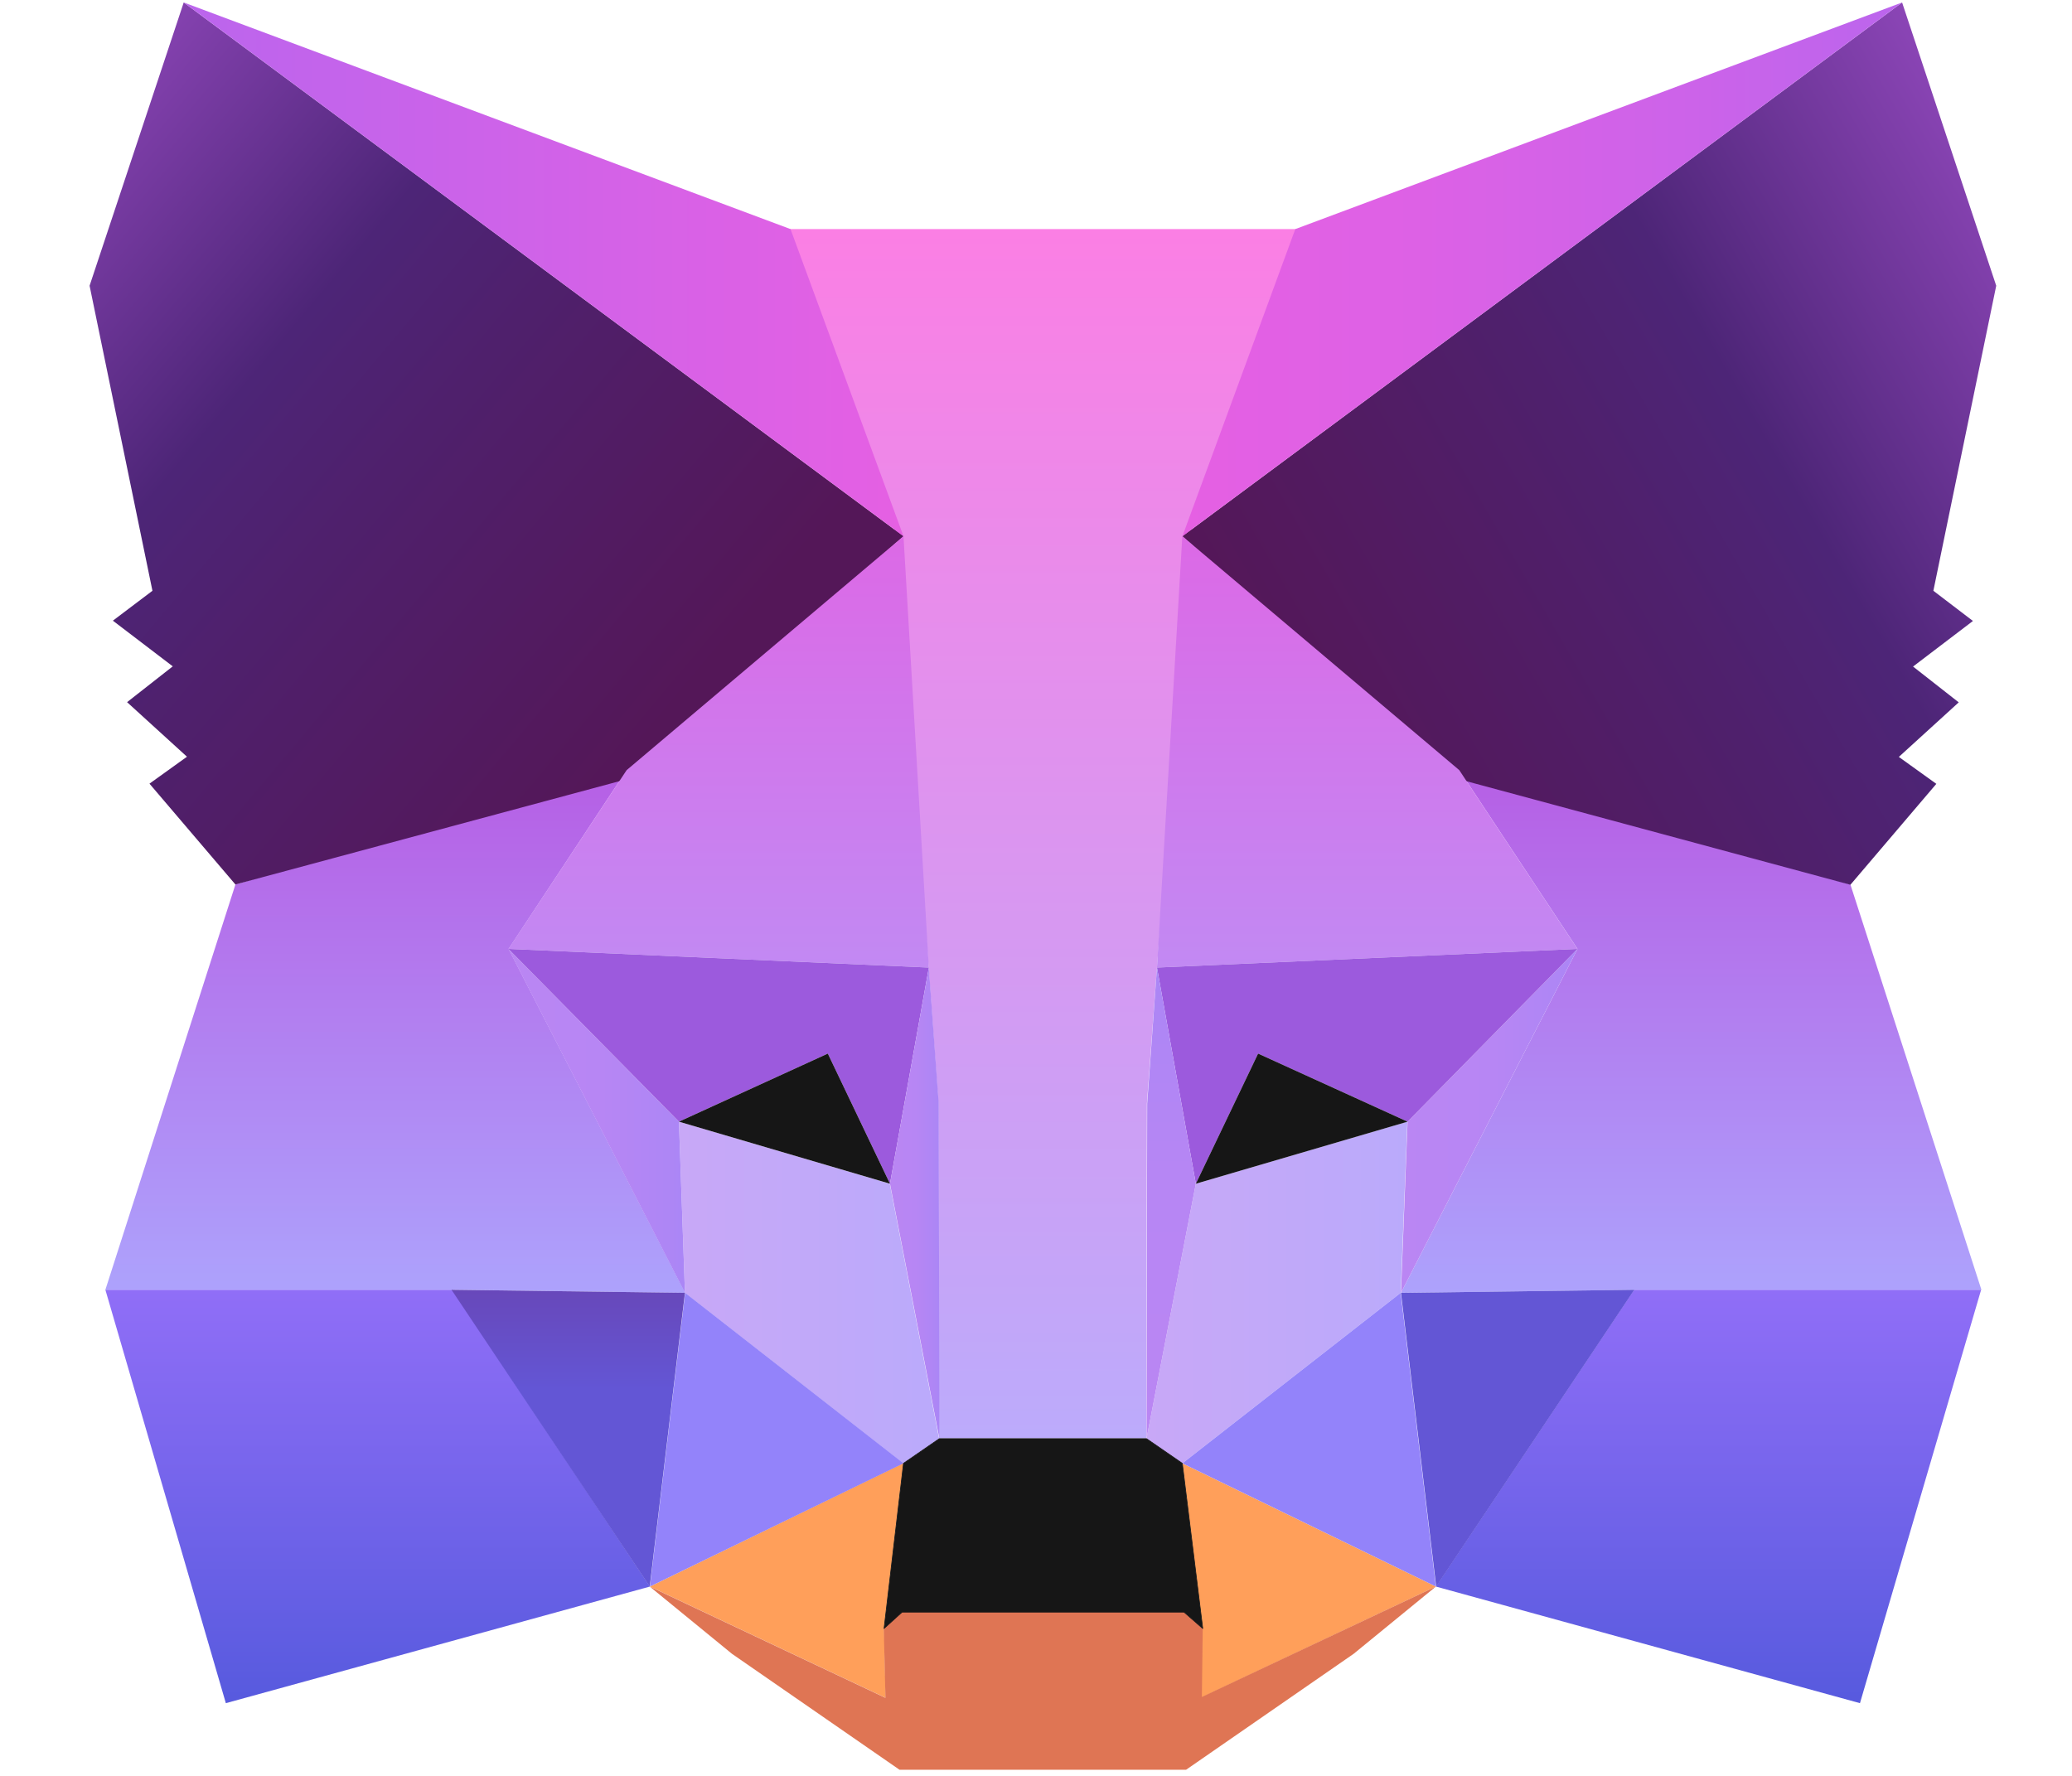 <svg width="35" height="30" viewBox="0 0 21 18" fill="none" xmlns="http://www.w3.org/2000/svg">
<path d="M11.726 9.807L12.044 5.435L13.339 2.322H7.799L9.094 5.435L9.412 9.807L9.511 11.186L9.518 14.579H11.617L11.624 11.186L11.726 9.807Z" fill="url(#paint0_linear_205_1983)"/>
<path d="M18.754 8.965L14.79 7.806L15.988 9.618L14.199 13.104L16.564 13.073H20.082L18.754 8.965Z" fill="url(#paint1_linear_205_1983)"/>
<path d="M6.351 7.806L2.386 8.965L1.068 13.073H4.585L6.944 13.104L5.155 9.618L6.351 7.806Z" fill="url(#paint2_linear_205_1983)"/>
<path d="M12.12 11.998L11.62 14.582L11.984 14.832L14.196 13.104L14.264 11.369L12.12 11.998Z" fill="url(#paint3_linear_205_1983)"/>
<path d="M6.881 11.369L6.942 13.104L9.154 14.832L9.518 14.582L9.018 11.998L6.881 11.369Z" fill="url(#paint4_linear_205_1983)"/>
<path d="M19.595 5.988L20.232 2.896L19.278 0.025L11.984 5.435L14.706 7.876L18.754 8.968L19.625 7.945L19.245 7.672L19.852 7.119L19.389 6.756L19.996 6.294L19.595 5.988Z" fill="url(#paint5_linear_205_1983)"/>
<path d="M1.545 5.988L0.908 2.896L1.862 0.025L9.157 5.435L6.434 7.876L2.386 8.965L1.515 7.943L1.895 7.67L1.288 7.117L1.751 6.754L1.144 6.291L1.545 5.988Z" fill="url(#paint6_linear_205_1983)"/>
<path d="M5.153 9.618L6.881 11.369L6.942 13.104L5.153 9.618Z" fill="url(#paint7_linear_205_1983)"/>
<path d="M15.988 9.618L14.199 13.104L14.266 11.369L15.988 9.618Z" fill="url(#paint8_linear_205_1983)"/>
<path d="M14.553 16.081L11.984 14.832L12.188 16.506L12.164 17.212L14.553 16.081Z" fill="#FF9F5A"/>
<path d="M6.587 16.081L8.976 17.209L8.96 16.504L9.157 14.829L6.587 16.081Z" fill="#FF9F5A"/>
<path d="M16.562 13.073L14.553 16.081L18.851 17.263L20.079 13.073H16.562Z" fill="url(#paint9_linear_205_1983)"/>
<path d="M1.068 13.073L2.289 17.263L6.587 16.081L4.585 13.073H1.068Z" fill="url(#paint10_linear_205_1983)"/>
<path d="M1.862 0.025L9.157 5.435L8.012 2.322L1.862 0.025Z" fill="url(#paint11_linear_205_1983)"/>
<path d="M13.128 2.322L11.984 5.435L19.278 0.025L13.128 2.322Z" fill="url(#paint12_linear_205_1983)"/>
<path d="M6.351 7.806L5.153 9.618L9.414 9.807L9.157 5.435L6.351 7.806Z" fill="url(#paint13_linear_205_1983)"/>
<path d="M14.79 7.806L11.983 5.435L11.726 9.807L15.988 9.618L14.79 7.806Z" fill="url(#paint14_linear_205_1983)"/>
<path d="M6.587 16.081L9.157 14.832L6.944 13.104L6.587 16.081Z" fill="#9383FA"/>
<path d="M11.984 14.832L14.553 16.081L14.196 13.104L11.984 14.832Z" fill="#9383FA"/>
<path d="M14.199 13.104L14.556 16.081L16.564 13.073L14.199 13.104Z" fill="url(#paint15_linear_205_1983)"/>
<path d="M6.942 13.104L6.585 16.081L4.576 13.073L6.942 13.104Z" fill="url(#paint16_linear_205_1983)"/>
<path d="M15.988 9.618L11.726 9.807L12.12 11.998L12.751 10.679L14.266 11.369L15.988 9.618Z" fill="#9C5ADD"/>
<path d="M6.881 11.369L8.39 10.679L9.02 11.998L9.414 9.807L5.153 9.618L6.881 11.369Z" fill="#9C5ADD"/>
<path d="M12.12 11.998L11.726 9.807L11.627 11.186L11.62 14.582L12.12 11.998Z" fill="url(#paint17_linear_205_1983)"/>
<path d="M9.02 11.998L9.521 14.582L9.514 11.186L9.414 9.807L9.02 11.998Z" fill="url(#paint18_linear_205_1983)"/>
<path d="M12.181 17.2L12.19 16.504L12 16.337H9.14L8.957 16.504L8.974 17.209L6.585 16.081L7.419 16.763L9.117 17.938H12.021L13.719 16.763L14.553 16.081L12.181 17.2Z" fill="#DF7554"/>
<path d="M11.983 14.832L11.62 14.582H9.52L9.157 14.832L8.96 16.506L9.143 16.34H12L12.19 16.506L11.983 14.832Z" fill="#161616" stroke="#161616" stroke-width="0.007" stroke-miterlimit="10" stroke-linejoin="round"/>
<path d="M12.751 10.679L12.12 11.998L14.266 11.369L12.751 10.679Z" fill="#161616"/>
<path d="M8.39 10.679L9.02 11.998L6.881 11.369L8.39 10.679Z" fill="#161616"/>
<defs>
<linearGradient id="paint0_linear_205_1983" x1="10.57" y1="2.321" x2="10.57" y2="14.581" gradientUnits="userSpaceOnUse">
<stop stop-color="#FB7FE4"/>
<stop offset="1" stop-color="#BCABFB"/>
</linearGradient>
<linearGradient id="paint1_linear_205_1983" x1="17.139" y1="7.807" x2="17.139" y2="13.103" gradientUnits="userSpaceOnUse">
<stop stop-color="#B65FE5"/>
<stop offset="1" stop-color="#ADA2FC"/>
</linearGradient>
<linearGradient id="paint2_linear_205_1983" x1="4.005" y1="7.807" x2="4.005" y2="13.103" gradientUnits="userSpaceOnUse">
<stop stop-color="#B65FE5"/>
<stop offset="1" stop-color="#ADA2FC"/>
</linearGradient>
<linearGradient id="paint3_linear_205_1983" x1="11.62" y1="13.099" x2="14.266" y2="13.099" gradientUnits="userSpaceOnUse">
<stop stop-color="#C8A8F7"/>
<stop offset="1" stop-color="#BAAAFB"/>
</linearGradient>
<linearGradient id="paint4_linear_205_1983" x1="6.882" y1="13.099" x2="9.52" y2="13.099" gradientUnits="userSpaceOnUse">
<stop stop-color="#C8A8F7"/>
<stop offset="1" stop-color="#BAAAFB"/>
</linearGradient>
<linearGradient id="paint5_linear_205_1983" x1="13.334" y1="7.77" x2="21.144" y2="3.253" gradientUnits="userSpaceOnUse">
<stop stop-color="#541758"/>
<stop offset="0.429" stop-color="#4F206C"/>
<stop offset="0.62" stop-color="#4D2577"/>
<stop offset="1" stop-color="#8B45B6"/>
</linearGradient>
<linearGradient id="paint6_linear_205_1983" x1="6.402" y1="7.729" x2="-0.326" y2="2.074" gradientUnits="userSpaceOnUse">
<stop stop-color="#541758"/>
<stop offset="0.429" stop-color="#4F206C"/>
<stop offset="0.62" stop-color="#4D2577"/>
<stop offset="1" stop-color="#8B45B6"/>
</linearGradient>
<linearGradient id="paint7_linear_205_1983" x1="5.153" y1="11.36" x2="6.942" y2="11.36" gradientUnits="userSpaceOnUse">
<stop stop-color="#BA86F3"/>
<stop offset="0.528" stop-color="#B786F4"/>
<stop offset="0.899" stop-color="#AE86F5"/>
<stop offset="1" stop-color="#AA86F6"/>
</linearGradient>
<linearGradient id="paint8_linear_205_1983" x1="14.198" y1="11.36" x2="15.987" y2="11.36" gradientUnits="userSpaceOnUse">
<stop stop-color="#BA86F3"/>
<stop offset="0.528" stop-color="#B786F4"/>
<stop offset="0.899" stop-color="#AE86F5"/>
<stop offset="1" stop-color="#AA86F6"/>
</linearGradient>
<linearGradient id="paint9_linear_205_1983" x1="17.317" y1="13.073" x2="17.317" y2="17.263" gradientUnits="userSpaceOnUse">
<stop stop-color="#906EF7"/>
<stop offset="1" stop-color="#575ADE"/>
</linearGradient>
<linearGradient id="paint10_linear_205_1983" x1="3.827" y1="13.073" x2="3.827" y2="17.263" gradientUnits="userSpaceOnUse">
<stop stop-color="#906EF7"/>
<stop offset="1" stop-color="#575ADE"/>
</linearGradient>
<linearGradient id="paint11_linear_205_1983" x1="1.863" y1="2.73" x2="9.156" y2="2.73" gradientUnits="userSpaceOnUse">
<stop stop-color="#BB65ED"/>
<stop offset="1" stop-color="#E560E3"/>
</linearGradient>
<linearGradient id="paint12_linear_205_1983" x1="11.984" y1="2.73" x2="19.277" y2="2.73" gradientUnits="userSpaceOnUse">
<stop stop-color="#E560E3"/>
<stop offset="0.295" stop-color="#DE61E5"/>
<stop offset="0.71" stop-color="#CC63E9"/>
<stop offset="1" stop-color="#BB65ED"/>
</linearGradient>
<linearGradient id="paint13_linear_205_1983" x1="7.284" y1="5.435" x2="7.284" y2="9.807" gradientUnits="userSpaceOnUse">
<stop stop-color="#DC69E6"/>
<stop offset="1" stop-color="#C289F3"/>
</linearGradient>
<linearGradient id="paint14_linear_205_1983" x1="13.857" y1="5.435" x2="13.857" y2="9.807" gradientUnits="userSpaceOnUse">
<stop stop-color="#DC69E6"/>
<stop offset="1" stop-color="#C289F3"/>
</linearGradient>
<linearGradient id="paint15_linear_205_1983" x1="15.38" y1="9.239" x2="15.38" y2="17.035" gradientUnits="userSpaceOnUse">
<stop stop-color="#6848BA"/>
<stop offset="0.336" stop-color="#6356D5"/>
</linearGradient>
<linearGradient id="paint16_linear_205_1983" x1="5.76" y1="13.073" x2="5.76" y2="16.081" gradientUnits="userSpaceOnUse">
<stop stop-color="#6848BA"/>
<stop offset="0.336" stop-color="#6356D5"/>
</linearGradient>
<linearGradient id="paint17_linear_205_1983" x1="11.87" y1="14.581" x2="11.87" y2="9.807" gradientUnits="userSpaceOnUse">
<stop stop-color="#BA86F3"/>
<stop offset="0.528" stop-color="#B786F4"/>
<stop offset="0.899" stop-color="#AE86F5"/>
<stop offset="1" stop-color="#AA86F6"/>
</linearGradient>
<linearGradient id="paint18_linear_205_1983" x1="9.02" y1="12.194" x2="9.52" y2="12.194" gradientUnits="userSpaceOnUse">
<stop stop-color="#BA86F3"/>
<stop offset="0.528" stop-color="#B786F4"/>
<stop offset="0.899" stop-color="#AE86F5"/>
<stop offset="1" stop-color="#AA86F6"/>
</linearGradient>
</defs>
</svg>
